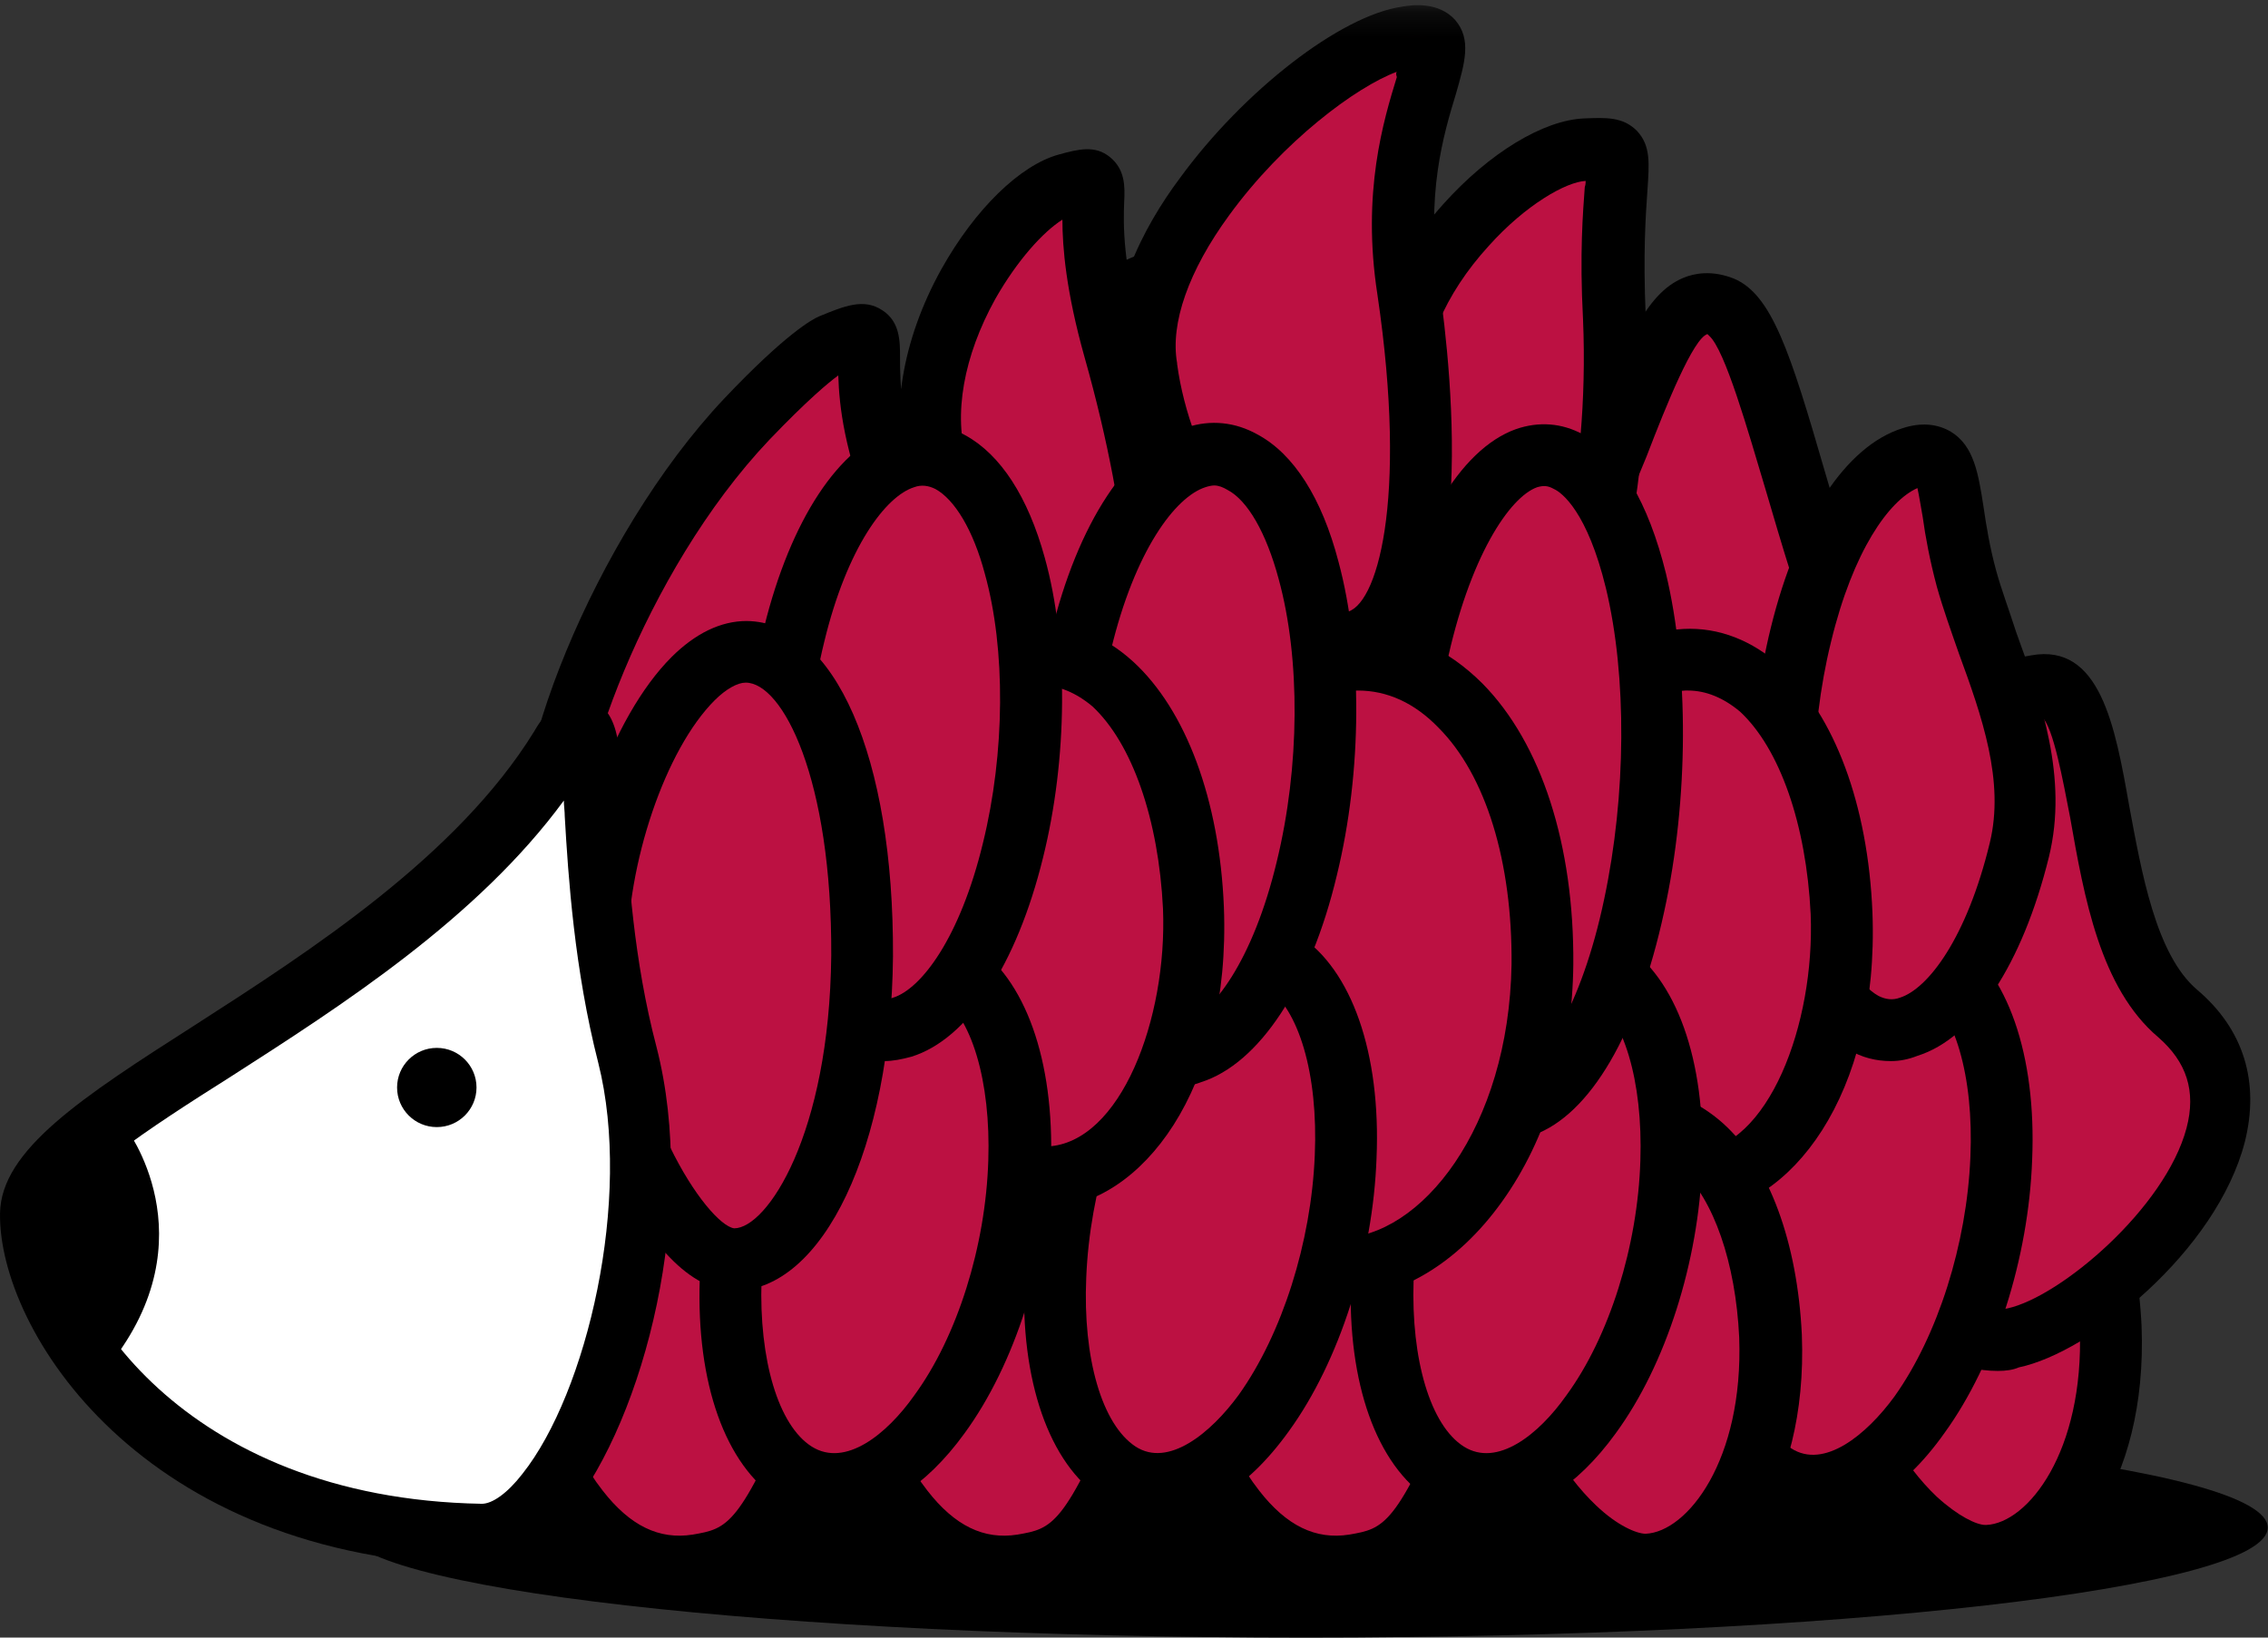 <?xml version="1.0" encoding="UTF-8" standalone="no"?>
<svg width="90px" height="65px" viewBox="0 0 90 65" version="1.1" xmlns="http://www.w3.org/2000/svg" xmlns:xlink="http://www.w3.org/1999/xlink">
    <rect x="0" y="0" width="90" height="65" fill="#333333" stroke="none"/>
    <!-- Generator: Sketch 3.7.2 (28276) - http://www.bohemiancoding.com/sketch -->
    <title>PortcuPI Logo</title>
    <desc>Created with Sketch.</desc>
    <defs>
        <polygon id="path-1" points="0 0.205 89.99 0.205 89.99 65 0 65"></polygon>
    </defs>
    <g id="Page-1" stroke="none" stroke-width="1" fill="none" fill-rule="evenodd">
        <g id="PortcuPI-Logo">
            <path d="M51.823,56.266 C72.902,56.266 89.989,58.221 89.989,60.633 C89.989,63.045 72.902,65 51.823,65 C30.744,65 13.657,63.045 13.657,60.633 C13.657,58.221 30.744,56.266 51.823,56.266" id="Fill-1" fill="#000000"></path>
            <path d="M19.854,61.821 C21.045,63.707 33.86,63.812 47.236,63.288 C62.608,62.66 78.75,61.122 78.995,60.248 C80.991,57.873 80.116,54.31 81.446,50.851 C85.123,47.602 84.212,43.759 84.212,40.231 C84.212,36.528 82.672,35.095 78.995,31.846 C77.664,28.422 78.995,27.514 76.999,25.138 C76.544,23.497 73.498,20.178 65.444,19.235 C63.449,18.605 62.888,12.702 60.367,12.282 C52.313,5.784 42.404,9.942 39.323,14.552 L38.167,15.147 C29.868,15.112 29.904,23.951 27.347,27.968 C27.067,28.352 26.647,27.654 26.018,29.017 C25.632,29.819 24.266,28.387 23.776,29.017 C21.78,29.506 19.504,63.044 19.854,61.821" id="Fill-3" fill="#000000"></path>
            <path d="M78.89,61.751 C81.482,61.612 83.967,57.943 83.758,52.703 C83.512,47.357 81.166,44.039 78.47,44.143 C75.424,44.283 72.448,49.348 72.727,53.297 C72.832,57.768 76.754,61.821 78.89,61.751" id="Fill-5" fill="#BC1142"></path>
            <path d="M78.645,45.366 L78.54,45.366 C77.839,45.401 77.069,45.89 76.299,46.729 C74.758,48.441 73.813,51.095 73.953,53.227 L73.953,53.262 C74.023,55.847 75.563,58.188 76.859,59.41 C77.7,60.179 78.435,60.529 78.785,60.529 L78.82,60.529 C80.466,60.458 82.707,57.628 82.532,52.738 C82.392,49.768 81.517,47.252 80.221,46.065 C79.696,45.611 79.17,45.366 78.645,45.366 M78.82,62.974 C77.735,62.974 76.439,62.344 75.214,61.192 C73.497,59.585 71.607,56.685 71.501,53.366 C71.327,50.606 72.517,47.287 74.479,45.086 C75.704,43.725 77.069,42.99 78.435,42.921 C79.66,42.851 80.851,43.34 81.866,44.248 C83.687,45.89 84.808,48.965 84.983,52.633 C85.228,58.921 82.111,62.799 78.96,62.974 L78.82,62.974" id="Fill-7" fill="#000000"></path>
            <path d="M79.906,53.122 C83.512,52.353 91.601,44.668 86.418,40.23 C82.532,36.877 83.932,26.675 80.816,27.234 C75.353,28.177 69.471,34.431 69.541,40.23 C69.331,46.798 76.054,53.926 79.906,53.122" id="Fill-9" fill="#BC1142"></path>
            <path d="M81.026,28.457 C76.334,29.261 70.732,34.851 70.802,40.23 L70.802,40.265 L70.802,40.301 C70.661,44.178 73.288,48.195 75.774,50.292 C77.244,51.515 78.68,52.144 79.66,51.934 C81.761,51.479 85.929,47.951 86.768,44.772 C87.154,43.305 86.768,42.151 85.648,41.173 C83.337,39.217 82.706,35.618 82.147,32.44 C81.867,31.008 81.481,28.841 81.026,28.457 M79.275,54.415 C77.734,54.415 75.949,53.646 74.198,52.144 C71.187,49.593 68.21,44.946 68.35,40.23 C68.315,37.226 69.716,33.872 72.202,31.078 C74.618,28.352 77.699,26.501 80.606,26.012 C83.337,25.523 83.932,28.807 84.492,31.986 C84.982,34.606 85.543,37.889 87.189,39.287 C89.044,40.86 89.675,42.955 89.079,45.331 C87.959,49.664 82.951,53.681 80.116,54.274 L79.871,53.087 L80.116,54.274 C79.871,54.38 79.591,54.415 79.275,54.415" id="Fill-11" fill="#000000"></path>
            <path d="M54.94,42.292 C56.41,38.868 61.032,50.327 58.827,55.637 C56.585,61.017 55.885,61.821 53.714,62.17 C47.131,63.254 44.47,49.523 46.221,45.576 C48.041,41.034 54.94,42.292 54.94,42.292" id="Fill-13" fill="#BC1142"></path>
            <path d="M52.804,43.375 C50.947,43.375 48.252,43.794 47.342,45.995 C46.291,48.406 47.201,55.637 49.967,59.166 C51.053,60.564 52.208,61.122 53.539,60.912 C54.94,60.668 55.395,60.598 57.706,55.113 C59.212,51.515 57.04,44.912 55.745,43.165 L55.36,43.549 L54.729,43.445 C54.694,43.514 53.889,43.375 52.804,43.375 M53.014,63.428 C51.158,63.428 49.442,62.485 48.042,60.668 C44.82,56.546 43.664,48.37 45.101,45.051 C46.64,41.174 51.333,40.65 54.344,40.999 C54.94,40.405 55.709,40.335 56.34,40.615 C59.212,41.802 61.908,51.445 59.947,56.126 C57.706,61.507 56.795,62.904 53.925,63.393 C53.609,63.393 53.294,63.428 53.014,63.428" id="Fill-15" fill="#000000"></path>
            <path d="M67.265,34.571 C65.724,38.205 60.752,26.011 63.064,20.457 C65.444,14.762 66.32,11.338 68.351,12.177 C70.662,13.12 72.097,26.71 76.544,31.217 C74.618,35.934 67.265,34.571 67.265,34.571" id="Fill-17" fill="#BC1142"></path>
            <path d="M67.755,13.26 C67.195,13.434 66.144,16.02 65.34,18.116 C64.989,18.954 64.604,19.898 64.183,20.945 C62.643,24.685 64.954,31.985 66.389,33.767 L66.845,33.313 L67.475,33.418 C67.545,33.418 69.226,33.732 71.082,33.487 C73.007,33.243 74.338,32.544 75.073,31.427 C72.762,28.597 71.327,23.74 70.066,19.443 C69.366,17.103 68.455,13.888 67.826,13.33 L67.755,13.26 Z M66.53,36.458 C66.285,36.458 66.004,36.388 65.795,36.317 C63.658,35.41 62.258,30.553 62.013,29.575 C61.523,27.793 60.578,23.251 61.943,20.002 C62.362,18.989 62.748,18.046 63.064,17.207 C64.464,13.749 65.269,11.653 66.81,11.024 C67.23,10.85 67.93,10.71 68.806,11.059 C70.311,11.688 71.047,13.994 72.413,18.71 C73.638,22.903 75.144,28.073 77.385,30.344 L77.945,30.903 L77.63,31.636 C75.983,35.724 71.012,36.282 67.79,35.899 C67.44,36.282 66.985,36.458 66.53,36.458 L66.53,36.458 Z" id="Fill-19" fill="#000000"></path>
            <path d="M71.152,40.58 C73.008,37.994 75.214,37.086 76.894,38.204 C78.61,39.322 79.556,42.291 79.415,45.994 C79.275,49.698 78.05,53.576 76.194,56.161 C74.338,58.747 72.132,59.655 70.452,58.537 C68.736,57.419 67.79,54.45 67.93,50.747 C68.07,47.043 69.295,43.165 71.152,40.58" id="Fill-21" fill="#BC1142"></path>
            <path d="M75.353,38.938 C74.233,38.938 73.007,40.056 72.132,41.279 C70.417,43.689 69.261,47.323 69.121,50.781 C68.98,53.995 69.751,56.616 71.082,57.489 C72.377,58.327 74.058,56.964 75.179,55.427 C76.894,53.017 78.049,49.383 78.19,45.925 C78.33,42.711 77.559,40.09 76.229,39.217 C75.949,39.043 75.669,38.938 75.353,38.938 M71.992,60.213 C71.152,60.213 70.382,59.969 69.751,59.55 C67.651,58.187 66.494,54.869 66.669,50.711 C66.81,46.799 68.141,42.641 70.136,39.881 C72.868,36.108 75.738,36.004 77.559,37.191 C79.66,38.554 80.816,41.872 80.641,46.03 C80.501,49.942 79.17,54.1 77.175,56.86 C75.424,59.341 73.568,60.213 71.992,60.213" id="Fill-23" fill="#000000"></path>
            <path d="M71.467,25.173 C72.377,21.4 74.058,18.71 75.878,18.151 C77.699,17.592 77.174,19.723 78.05,22.972 C78.925,26.186 81.061,29.994 80.151,33.767 C79.24,37.541 77.56,40.23 75.739,40.79 C73.918,41.349 72.272,39.706 71.397,36.492 C70.487,33.278 70.522,28.981 71.467,25.173" id="Fill-25" fill="#BC1142"></path>
            <path d="M72.657,25.488 C71.782,29.051 71.747,33.173 72.587,36.177 C73.042,37.89 73.778,39.113 74.548,39.532 C74.828,39.672 75.108,39.706 75.388,39.602 C76.509,39.252 78.05,37.226 78.96,33.453 C79.556,31.007 78.645,28.422 77.735,25.942 C77.419,25.034 77.104,24.16 76.859,23.287 C76.579,22.239 76.404,21.296 76.299,20.527 C76.229,20.142 76.159,19.688 76.089,19.373 C74.969,19.862 73.533,21.854 72.657,25.488 M75.039,42.117 C74.443,42.117 73.883,41.977 73.357,41.663 C71.957,40.895 70.872,39.217 70.207,36.807 C69.26,33.418 69.296,28.842 70.276,24.893 C71.327,20.631 73.253,17.697 75.494,16.998 C76.229,16.754 76.894,16.823 77.419,17.138 C78.329,17.697 78.505,18.78 78.715,20.142 C78.821,20.876 78.96,21.714 79.205,22.622 C79.415,23.391 79.731,24.23 80.011,25.104 C80.991,27.793 82.077,30.868 81.307,34.012 C80.256,38.274 78.329,41.208 76.089,41.908 C75.739,42.047 75.388,42.117 75.039,42.117" id="Fill-27" fill="#000000"></path>
            <path d="M67.3,46.973 C70.382,46.834 73.287,42.502 73.042,36.283 C72.762,29.96 69.996,26.046 66.81,26.187 C63.203,26.361 59.701,32.335 60.017,36.982 C60.156,42.257 64.779,47.078 67.3,46.973" id="Fill-29" fill="#BC1142"></path>
            <path d="M66.985,27.409 L66.879,27.409 C66.005,27.444 65.024,28.037 64.079,29.086 C62.223,31.147 61.067,34.361 61.243,36.911 L61.243,36.946 C61.313,40.056 63.203,42.885 64.779,44.353 C65.899,45.401 66.81,45.75 67.265,45.715 C70.171,45.576 72.027,40.649 71.852,36.283 C71.677,32.719 70.627,29.715 69.051,28.248 C68.385,27.689 67.685,27.409 66.985,27.409 M67.23,48.196 C66.005,48.196 64.534,47.462 63.133,46.169 C61.137,44.318 58.931,40.929 58.826,37.052 C58.616,33.837 60.017,29.995 62.293,27.444 C63.693,25.907 65.234,25.033 66.81,24.964 C68.21,24.894 69.541,25.418 70.696,26.466 C72.798,28.387 74.128,31.951 74.303,36.213 C74.583,43.479 71.012,48.021 67.37,48.16 C67.335,48.196 67.265,48.196 67.23,48.196" id="Fill-31" fill="#000000"></path>
            <path d="M41.739,42.292 C43.209,38.868 47.832,50.327 45.626,55.637 C43.384,61.017 42.684,61.821 40.514,62.17 C33.93,63.254 31.27,49.523 33.02,45.576 C34.876,41.034 41.739,42.292 41.739,42.292" id="Fill-33" fill="#BC1142"></path>
            <path d="M39.638,43.375 C37.782,43.375 35.086,43.794 34.176,45.995 C33.125,48.406 34.035,55.637 36.801,59.166 C37.887,60.564 39.042,61.122 40.373,60.912 C41.774,60.668 42.229,60.598 44.541,55.113 C46.011,51.584 43.945,45.086 42.649,43.235 L42.474,43.619 L41.563,43.445 C41.528,43.48 40.724,43.375 39.638,43.375 M39.813,63.428 C37.958,63.428 36.241,62.485 34.841,60.668 C31.62,56.546 30.463,48.37 31.9,45.051 C33.441,41.174 38.132,40.65 41.144,40.999 C41.739,40.405 42.51,40.335 43.139,40.615 C46.011,41.802 48.707,51.445 46.746,56.126 C44.505,61.507 43.594,62.904 40.724,63.393 C40.444,63.393 40.128,63.428 39.813,63.428" id="Fill-35" fill="#000000"></path>
            <path d="M65.409,62.1 C68.001,61.961 70.487,58.292 70.277,53.052 C70.032,47.706 67.685,44.388 64.989,44.492 C61.943,44.633 58.967,49.698 59.246,53.646 C59.351,58.118 63.273,62.206 65.409,62.1" id="Fill-37" fill="#BC1142"></path>
            <path d="M65.129,45.715 L65.024,45.715 C64.323,45.751 63.553,46.24 62.783,47.078 C61.242,48.79 60.297,51.445 60.437,53.576 L60.437,53.611 C60.507,56.196 62.047,58.537 63.343,59.76 C64.184,60.563 64.954,60.878 65.304,60.878 C66.95,60.808 69.191,57.978 69.016,53.087 C68.876,50.117 68.001,47.602 66.705,46.414 C66.215,45.96 65.689,45.715 65.129,45.715 M65.339,63.323 C64.253,63.323 62.958,62.694 61.732,61.541 C60.016,59.934 58.126,57.035 58.021,53.716 C57.846,50.956 59.036,47.637 60.997,45.436 C62.223,44.074 63.588,43.339 64.954,43.27 C66.18,43.2 67.37,43.689 68.385,44.597 C70.206,46.24 71.326,49.314 71.502,52.982 C71.747,59.271 68.63,63.149 65.48,63.323 L65.339,63.323" id="Fill-39" fill="#000000"></path>
            <path d="M60.612,26.466 C62.749,26.36 64.359,19.129 64.078,12.596 C63.763,5.924 65.129,5.854 62.888,5.959 C60.367,6.063 55.009,10.919 55.325,15.845 C55.5,21.365 58.826,26.536 60.612,26.466" id="Fill-41" fill="#BC1142"></path>
            <path d="M62.923,7.181 C62.153,7.216 60.542,8.124 59.071,9.767 C57.32,11.688 56.41,13.853 56.515,15.776 C56.691,20.876 59.526,24.893 60.507,25.243 C61.523,24.649 63.098,19.199 62.818,12.666 C62.678,10.046 62.818,8.404 62.888,7.426 C62.923,7.32 62.923,7.251 62.923,7.181 M60.577,27.688 C59.877,27.688 59.141,27.339 58.371,26.641 C56.41,24.824 54.239,20.457 54.099,15.846 C53.96,13.33 55.115,10.5 57.285,8.089 C59.106,6.063 61.243,4.771 62.853,4.701 C63.729,4.666 64.394,4.631 64.954,5.19 C65.515,5.784 65.444,6.483 65.374,7.565 C65.305,8.544 65.199,10.046 65.305,12.527 C65.515,17.208 64.639,27.479 60.682,27.654 C60.647,27.688 60.612,27.688 60.577,27.688" id="Fill-43" fill="#000000"></path>
            <path d="M63.763,38.449 C65.479,39.567 66.459,42.466 66.32,46.134 C66.179,49.768 64.989,53.611 63.134,56.127 C61.278,58.676 59.106,59.55 57.39,58.467 C55.675,57.349 54.695,54.449 54.834,50.781 C54.975,47.147 56.165,43.305 58.021,40.79 C59.876,38.274 62.048,37.365 63.763,38.449" id="Fill-45" fill="#BC1142"></path>
            <path d="M62.223,39.217 C61.102,39.217 59.912,40.301 59.037,41.488 C57.32,43.829 56.2,47.427 56.095,50.816 C55.99,53.96 56.761,56.581 58.091,57.419 C59.421,58.257 61.068,56.929 62.152,55.393 C63.868,53.052 64.989,49.453 65.094,46.065 C65.199,42.92 64.429,40.301 63.099,39.462 C62.818,39.287 62.503,39.217 62.223,39.217 M58.966,60.179 C58.196,60.179 57.426,59.969 56.726,59.515 C54.624,58.153 53.469,54.904 53.609,50.781 C53.749,46.903 55.045,42.816 57.041,40.091 C59.282,36.981 62.117,35.968 64.429,37.471 C66.53,38.833 67.685,42.082 67.545,46.204 C67.405,50.083 66.11,54.169 64.113,56.895 C62.573,59.026 60.717,60.179 58.966,60.179" id="Fill-47" fill="#000000"></path>
            <path d="M56.165,26.186 C57.075,21.889 58.757,18.849 60.577,18.186 C62.398,17.557 64.044,19.409 64.919,23.077 C65.795,26.745 65.759,31.636 64.849,35.933 C63.938,40.23 62.258,43.27 60.437,43.933 C58.616,44.598 56.971,42.711 56.095,39.043 C55.22,35.374 55.255,30.483 56.165,26.186" id="Fill-49" fill="#BC1142"></path>
            <path d="M57.391,26.431 C56.515,30.554 56.481,35.27 57.32,38.763 C58.056,41.803 59.071,42.571 59.386,42.711 C59.632,42.851 59.806,42.851 60.051,42.781 C61.137,42.396 62.748,40.021 63.658,35.689 C64.534,31.567 64.568,26.85 63.729,23.356 C62.993,20.317 61.978,19.548 61.663,19.409 C61.417,19.269 61.243,19.269 60.998,19.339 C59.912,19.723 58.301,22.098 57.391,26.431 M59.737,45.261 C59.212,45.261 58.686,45.122 58.196,44.842 C56.726,44.039 55.605,42.151 54.905,39.322 C53.994,35.514 53.994,30.378 54.975,25.907 C56.025,21.05 57.916,17.836 60.157,17.033 C61.067,16.719 61.978,16.788 62.818,17.243 C64.289,18.046 65.409,19.933 66.109,22.763 C67.02,26.57 67.02,31.706 66.04,36.178 C64.989,41.034 63.098,44.248 60.857,45.052 C60.507,45.191 60.122,45.261 59.737,45.261" id="Fill-51" fill="#000000"></path>
            <path d="M53.539,25.488 C56.376,25.069 56.866,18.64 55.815,11.478 C54.694,4.212 58.687,1.032 55.78,1.452 C52.488,1.941 44.576,9.208 45.486,14.587 C46.326,20.666 51.228,25.837 53.539,25.488" id="Fill-53" fill="#BC1142"></path>
            <g id="Group-57">
                <mask id="mask-2" fill="white">
                    <use xlink:href="#path-1"></use>
                </mask>
                <g id="Clip-56"></g>
                <path d="M55.43,2.849 C53.819,3.443 50.913,5.609 48.777,8.543 C47.166,10.745 46.431,12.84 46.711,14.413 L46.711,14.448 C47.237,18.325 49.688,21.959 51.823,23.567 C52.664,24.195 53.224,24.3 53.399,24.3 C54.624,24.125 55.885,19.968 54.659,11.688 C54.03,7.635 54.905,4.77 55.43,3.059 C55.395,2.954 55.395,2.884 55.43,2.849 L55.43,2.849 Z M53.329,26.71 C52.419,26.71 51.403,26.291 50.352,25.488 C47.902,23.636 44.926,19.514 44.295,14.763 C43.84,11.897 45.381,8.998 46.816,7.076 C49.337,3.618 53.189,0.613 55.64,0.264 C56.025,0.194 57.075,0.054 57.741,0.788 C58.406,1.556 58.126,2.499 57.776,3.723 C57.286,5.329 56.551,7.775 57.11,11.303 C57.6,14.728 58.861,25.942 53.819,26.71 L53.329,26.71 Z" id="Fill-55" fill="#000000" mask="url(#mask-2)"></path>
            </g>
            <path d="M44.75,27.793 C46.816,27.199 45.976,20.108 44.225,13.784 C42.404,7.355 44.505,6.692 42.369,7.286 C39.953,7.95 35.821,13.888 37.222,18.606 C38.622,23.985 43.035,28.282 44.75,27.793" id="Fill-58" fill="#BC1142"></path>
            <path d="M42.159,8.718 C41.389,9.207 40.373,10.326 39.498,11.862 C38.238,14.133 37.817,16.474 38.377,18.291 C39.673,23.181 43.314,26.465 44.4,26.641 C45.065,25.767 44.96,20.981 43.035,14.168 C42.299,11.548 42.159,9.802 42.159,8.718 M44.47,29.051 C43.91,29.051 43.28,28.877 42.614,28.492 C40.303,27.165 37.187,23.392 35.996,18.954 C35.296,16.544 35.786,13.505 37.362,10.674 C38.693,8.299 40.479,6.553 42.019,6.133 C42.789,5.923 43.455,5.749 44.049,6.238 C44.645,6.727 44.645,7.39 44.61,8.02 C44.575,8.893 44.541,10.5 45.38,13.505 C46.325,16.893 46.956,20.317 47.131,22.903 C47.236,24.23 47.482,28.352 45.065,29.016 C44.89,29.051 44.68,29.051 44.47,29.051" id="Fill-60" fill="#000000"></path>
            <path d="M44.505,38.309 C44.33,44.423 49.898,50.292 53.119,50.327 C57.04,50.327 61.067,45.47 61.173,38.274 C61.243,30.902 57.951,26.221 53.889,26.186 C49.302,26.151 44.435,32.894 44.505,38.309" id="Fill-62" fill="#BC1142"></path>
            <path d="M53.889,27.409 C52.523,27.409 50.983,28.213 49.547,29.645 C47.236,31.986 45.696,35.444 45.73,38.309 L45.73,38.343 L45.73,38.378 C45.626,41.768 47.551,44.982 49.372,46.869 C50.983,48.545 52.419,49.139 53.154,49.139 C56.375,49.139 59.877,44.772 59.982,38.274 C60.017,34.222 58.967,30.763 57.075,28.876 C56.13,27.898 55.044,27.409 53.889,27.409 M53.154,51.55 L53.154,51.55 C51.474,51.55 49.443,50.431 47.586,48.545 C44.785,45.645 43.175,41.838 43.279,38.309 C43.244,34.816 45.03,30.728 47.831,27.933 C49.757,26.012 51.893,24.964 53.924,24.964 C55.745,24.964 57.426,25.732 58.826,27.129 C61.172,29.505 62.468,33.558 62.433,38.274 C62.398,41.872 61.382,45.226 59.596,47.706 C57.846,50.152 55.5,51.55 53.154,51.55" id="Fill-64" fill="#000000"></path>
            <path d="M45.135,40.51 C46.992,37.924 49.197,37.016 50.878,38.134 C52.593,39.252 53.539,42.222 53.399,45.925 C53.259,49.629 52.034,53.506 50.178,56.091 C48.321,58.677 46.116,59.585 44.435,58.468 C42.72,57.349 41.774,54.38 41.914,50.677 C42.054,46.973 43.279,43.096 45.135,40.51" id="Fill-66" fill="#BC1142"></path>
            <path d="M49.337,38.868 C48.216,38.868 46.991,39.986 46.116,41.209 C44.4,43.619 43.244,47.253 43.105,50.711 C42.964,53.925 43.734,56.546 45.065,57.419 C46.361,58.258 48.041,56.895 49.162,55.357 C50.878,52.947 52.033,49.313 52.174,45.855 C52.313,42.641 51.543,40.02 50.213,39.148 C49.933,38.973 49.653,38.868 49.337,38.868 M45.975,60.144 C45.136,60.144 44.365,59.899 43.734,59.48 C41.634,58.117 40.478,54.799 40.653,50.641 C40.794,46.729 42.124,42.571 44.12,39.811 C46.851,36.038 49.722,35.934 51.543,37.121 C53.644,38.484 54.799,41.802 54.625,45.96 C54.485,49.873 53.154,54.03 51.158,56.79 C49.408,59.236 47.551,60.144 45.975,60.144" id="Fill-68" fill="#000000"></path>
            <path d="M35.296,36.737 C37.012,40.754 38.272,26.291 35.751,20.142 C33.125,13.854 35.927,12.422 32.985,13.644 C32.985,13.644 32.145,13.994 29.658,16.614 C24.547,21.994 21.22,31.147 22.026,33.907 C24.092,39.217 35.296,36.737 35.296,36.737" id="Fill-70" fill="#BC1142"></path>
            <path d="M23.146,33.558 C24.581,36.981 32.18,36.178 35.016,35.549 L35.506,35.444 C36.067,32.509 36.312,24.789 34.596,20.597 C33.51,17.941 33.301,16.124 33.265,14.902 C32.88,15.181 32.04,15.88 30.534,17.452 C25.527,22.728 22.62,31.287 23.146,33.558 M35.857,38.659 C35.506,38.659 35.086,38.553 34.701,38.099 C31.76,38.624 22.936,39.672 20.87,34.397 L20.835,34.291 C19.854,30.903 23.53,21.331 28.748,15.811 C31.199,13.225 32.25,12.666 32.495,12.562 C33.51,12.142 34.281,11.827 35.016,12.317 C35.716,12.771 35.716,13.54 35.716,14.203 C35.716,15.146 35.716,16.893 36.871,19.723 C38.343,23.287 38.412,28.527 38.378,30.623 C38.272,37.82 36.906,38.379 36.451,38.589 C36.347,38.589 36.136,38.659 35.857,38.659" id="Fill-72" fill="#000000"></path>
            <path d="M28.888,42.292 C30.359,38.868 34.981,50.327 32.775,55.637 C30.533,61.017 29.833,61.821 27.663,62.17 C21.08,63.254 18.419,49.523 20.17,45.576 C21.99,41.034 28.888,42.292 28.888,42.292" id="Fill-74" fill="#BC1142"></path>
            <path d="M26.752,43.375 C24.896,43.375 22.2,43.794 21.29,45.995 C20.24,48.406 21.15,55.637 23.916,59.166 C25.002,60.564 26.157,61.122 27.488,60.912 C28.889,60.668 29.344,60.598 31.655,55.113 C33.125,51.584 31.059,45.086 29.764,43.235 L29.589,43.619 L28.678,43.445 C28.644,43.48 27.838,43.375 26.752,43.375 M26.962,63.428 C25.107,63.428 23.391,62.485 21.99,60.668 C18.769,56.546 17.613,48.37 19.049,45.051 C20.589,41.174 25.282,40.65 28.293,40.999 C28.889,40.405 29.658,40.335 30.289,40.615 C33.161,41.802 35.856,51.445 33.896,56.126 C31.655,61.507 30.744,62.904 27.873,63.393 C27.558,63.393 27.278,63.428 26.962,63.428" id="Fill-76" fill="#000000"></path>
            <path d="M42.894,25.523 C43.84,21.575 45.59,18.78 47.446,18.186 C49.303,17.593 51.018,19.304 51.928,22.657 C52.839,26.012 52.804,30.518 51.858,34.466 C50.913,38.414 49.162,41.209 47.306,41.802 C45.451,42.397 43.735,40.685 42.824,37.331 C41.914,33.977 41.914,29.47 42.894,25.523" id="Fill-78" fill="#BC1142"></path>
            <path d="M48.182,19.269 C48.076,19.269 47.937,19.304 47.831,19.339 C46.641,19.723 45.031,21.854 44.085,25.802 C43.175,29.54 43.139,33.837 44.015,37.016 C44.506,38.833 45.241,40.126 46.045,40.545 C46.326,40.72 46.606,40.72 46.921,40.65 C48.111,40.265 49.723,38.134 50.668,34.187 C51.579,30.448 51.613,26.152 50.738,22.972 C50.248,21.155 49.513,19.863 48.707,19.443 C48.532,19.339 48.356,19.269 48.182,19.269 M46.571,43.13 C45.976,43.13 45.416,42.991 44.855,42.676 C43.42,41.907 42.299,40.161 41.634,37.61 C40.689,34.082 40.689,29.33 41.704,25.174 C42.755,20.771 44.785,17.697 47.096,16.963 C48.042,16.648 49.022,16.753 49.897,17.243 C51.333,18.011 52.454,19.758 53.118,22.308 C54.065,25.837 54.065,30.588 53.049,34.745 C51.999,39.148 49.968,42.222 47.656,42.956 C47.306,43.095 46.956,43.13 46.571,43.13" id="Fill-80" fill="#000000"></path>
            <path d="M41.599,46.763 C44.68,46.624 47.586,42.292 47.341,36.074 C47.061,29.75 44.295,25.837 41.109,25.977 C37.502,26.151 34,32.125 34.316,36.772 C34.455,42.047 39.078,46.869 41.599,46.763" id="Fill-82" fill="#BC1142"></path>
            <path d="M41.284,27.199 L41.178,27.199 C40.303,27.234 39.323,27.828 38.378,28.876 C36.522,30.937 35.367,34.151 35.541,36.702 L35.541,36.737 C35.612,39.847 37.502,42.676 39.078,44.144 C40.198,45.191 41.109,45.541 41.564,45.506 C44.47,45.366 46.326,40.44 46.151,36.073 C45.975,32.51 44.926,29.505 43.35,28.038 C42.684,27.479 41.984,27.199 41.284,27.199 M41.494,47.986 C40.268,47.986 38.798,47.252 37.397,45.96 C35.401,44.109 33.195,40.719 33.091,36.842 C32.88,33.627 34.281,29.785 36.557,27.234 C37.957,25.697 39.498,24.823 41.074,24.754 C42.474,24.684 43.805,25.208 44.96,26.256 C47.061,28.177 48.392,31.741 48.567,36.003 C48.847,43.27 45.275,47.812 41.634,47.951 C41.599,47.986 41.564,47.986 41.494,47.986" id="Fill-84" fill="#000000"></path>
            <path d="M32.18,40.789 C34.036,38.239 36.206,37.366 37.922,38.448 C39.638,39.567 40.618,42.466 40.478,46.135 C40.339,49.768 39.147,53.611 37.292,56.126 C35.436,58.677 33.265,59.55 31.55,58.467 C29.833,57.349 28.853,54.45 28.994,50.781 C29.133,47.148 30.359,43.34 32.18,40.789" id="Fill-86" fill="#BC1142"></path>
            <path d="M36.347,39.217 C35.226,39.217 34.035,40.301 33.161,41.488 C31.444,43.829 30.324,47.427 30.219,50.816 C30.114,53.96 30.884,56.581 32.214,57.419 C33.545,58.257 35.191,56.929 36.276,55.393 C37.992,53.052 39.113,49.453 39.218,46.065 C39.323,42.92 38.552,40.301 37.222,39.462 C36.976,39.287 36.662,39.217 36.347,39.217 M33.125,60.179 C32.355,60.179 31.585,59.969 30.884,59.515 C28.783,58.153 27.628,54.904 27.768,50.781 C27.908,46.903 29.203,42.816 31.199,40.091 C33.441,36.981 36.276,35.968 38.587,37.471 C40.689,38.833 41.844,42.082 41.704,46.204 C41.564,50.083 40.268,54.169 38.272,56.895 C36.731,59.026 34.876,60.179 33.125,60.179" id="Fill-88" fill="#000000"></path>
            <path d="M31.514,25.173 C32.424,21.4 34.106,18.71 35.926,18.151 C37.747,17.592 39.393,19.234 40.268,22.448 C41.144,25.662 41.109,29.959 40.199,33.767 C39.288,37.541 37.607,40.23 35.786,40.79 C33.965,41.349 32.32,39.706 31.444,36.492 C30.569,33.278 30.569,28.981 31.514,25.173" id="Fill-90" fill="#BC1142"></path>
            <path d="M32.705,25.488 C31.829,29.051 31.795,33.173 32.635,36.177 C33.09,37.89 33.826,39.113 34.595,39.532 C34.875,39.672 35.156,39.706 35.436,39.602 C36.557,39.252 38.098,37.226 39.008,33.453 C39.883,29.889 39.918,25.767 39.078,22.763 C38.623,21.051 37.887,19.828 37.116,19.408 C36.837,19.269 36.557,19.234 36.277,19.338 C35.156,19.688 33.615,21.714 32.705,25.488 M35.086,42.117 C34.491,42.117 33.93,41.977 33.405,41.663 C32.005,40.895 30.919,39.217 30.254,36.807 C29.308,33.418 29.343,28.842 30.323,24.893 C31.374,20.631 33.301,17.697 35.541,16.998 C36.487,16.719 37.432,16.789 38.308,17.278 C39.708,18.047 40.794,19.723 41.458,22.133 C42.404,25.523 42.369,30.099 41.389,34.047 C40.339,38.309 38.412,41.243 36.171,41.942 C35.786,42.047 35.436,42.117 35.086,42.117" id="Fill-92" fill="#000000"></path>
            <path d="M23.671,37.995 C23.565,44.109 27.068,49.977 29.098,50.012 C31.585,50.012 34.106,45.156 34.175,37.959 C34.21,30.588 32.144,25.907 29.588,25.872 C26.717,25.836 23.636,32.58 23.671,37.995" id="Fill-94" fill="#BC1142"></path>
            <path d="M29.589,27.095 C29.273,27.095 28.818,27.339 28.363,27.793 C26.403,29.749 24.862,34.291 24.897,37.995 C24.791,43.828 28.083,48.615 29.134,48.755 C30.429,48.755 32.915,45.052 32.986,37.925 C33.02,30.903 31.059,27.095 29.589,27.095 M29.134,51.235 L29.134,51.235 C28.293,51.235 27.418,50.781 26.577,49.908 C24.441,47.742 22.376,42.956 22.445,37.995 C22.411,33.663 24.266,28.458 26.648,26.081 C27.593,25.138 28.608,24.649 29.624,24.649 C33.125,24.684 35.471,30.029 35.436,37.96 C35.366,45.541 32.67,51.235 29.134,51.235" id="Fill-96" fill="#000000"></path>
            <path d="M1.261,48.196 C1.331,44.073 16.388,39.218 22.271,29.715 C24.231,26.535 22.901,34.011 24.896,41.872 C26.892,49.733 22.761,60.982 19.084,60.912 C6.584,60.703 1.191,52.319 1.261,48.196" id="Fill-98" fill="#FFFFFF"></path>
            <path d="M2.487,48.231 C2.416,51.515 7.143,59.48 19.119,59.689 C19.539,59.689 20.135,59.27 20.73,58.502 C23.285,55.288 25.106,47.602 23.741,42.187 C22.795,38.484 22.55,34.815 22.411,32.405 C22.411,32.195 22.375,31.986 22.375,31.775 C18.944,36.457 13.552,39.916 9.14,42.746 C5.988,44.737 2.487,47.008 2.487,48.231 M19.119,62.136 L19.049,62.136 C5.604,61.891 -0.069,52.772 0.001,48.161 C0.036,45.645 3.257,43.55 7.739,40.685 C12.361,37.715 18.139,33.977 21.185,29.051 C21.465,28.562 22.166,27.479 23.285,27.759 C24.512,28.072 24.616,29.295 24.791,32.23 C24.932,34.711 25.142,38.099 26.052,41.558 C27.698,47.951 25.597,56.231 22.585,60.004 C21.5,61.436 20.344,62.136 19.119,62.136" id="Fill-100" fill="#000000"></path>
            <path d="M4.973,44.737 C4.973,44.737 8.37,49.105 4.343,54.169 L1.086,49.105 L4.973,44.737 Z" id="Fill-102" fill="#000000"></path>
            <path d="M17.333,41.593 C18.204,41.593 18.909,42.297 18.909,43.165 C18.909,44.033 18.204,44.737 17.333,44.737 C16.463,44.737 15.757,44.033 15.757,43.165 C15.757,42.297 16.463,41.593 17.333,41.593" id="Fill-104" fill="#000000"></path>
        </g>
    </g>
</svg>
